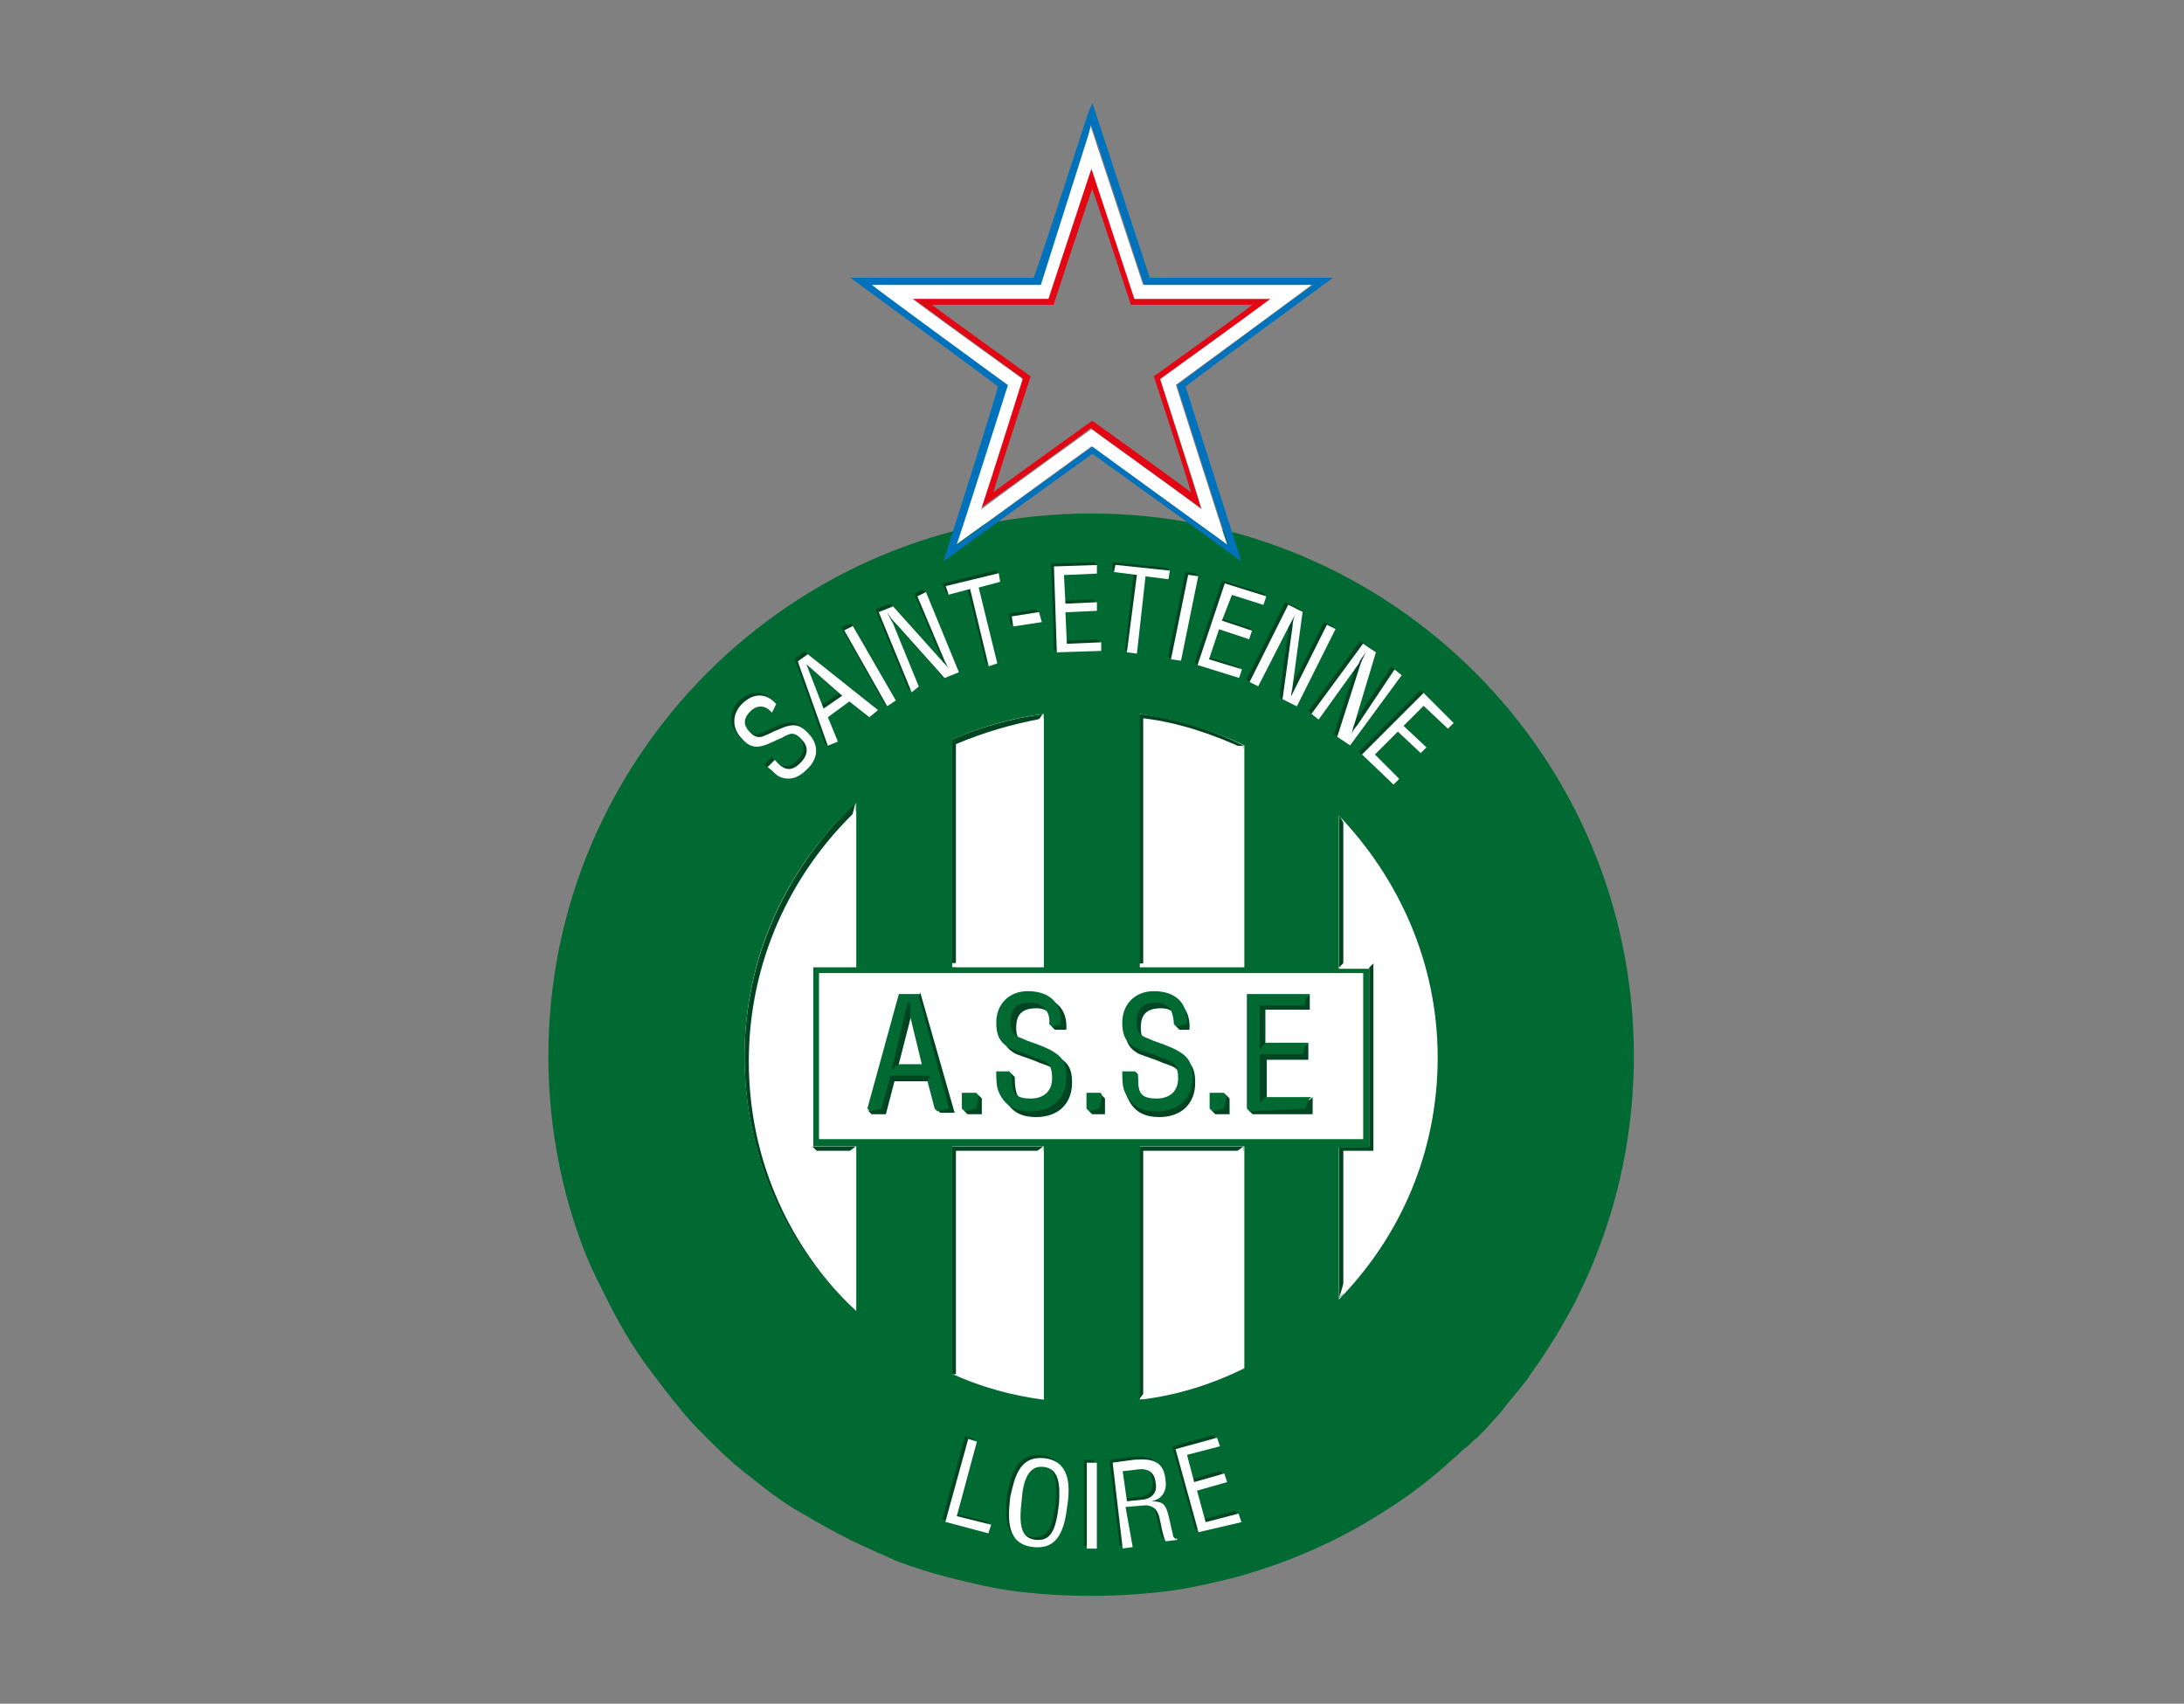 <?xml version="1.0" encoding="utf-8"?>
<!-- Generator: Adobe Illustrator 25.0.1, SVG Export Plug-In . SVG Version: 6.00 Build 0)  -->
<svg version="1.0"
	 id="svg2" inkscape:version="0.48.2 r9819" xmlns:cc="http://creativecommons.org/ns#" xmlns:dc="http://purl.org/dc/elements/1.1/" xmlns:inkscape="http://www.inkscape.org/namespaces/inkscape" xmlns:rdf="http://www.w3.org/1999/02/22-rdf-syntax-ns#" xmlns:sodipodi="http://sodipodi.sourceforge.net/DTD/sodipodi-0.dtd" xmlns:svg="http://www.w3.org/2000/svg"
	 xmlns="http://www.w3.org/2000/svg" xmlns:xlink="http://www.w3.org/1999/xlink" x="0px" y="0px" viewBox="0 0 810.5 632.4"
	 style="enable-background:new 0 0 810.5 632.4;" xml:space="preserve">
<rect x="0" y="0" width="810.5" height="632.4" fill="#808080" stroke="none"/>
<style type="text/css">
	.st0{clip-path:url(#SVGID_2_);}
	.st1{clip-path:url(#SVGID_4_);}
	.st2{clip-path:url(#SVGID_6_);}
	.st3{clip-path:url(#SVGID_8_);}
	.st4{clip-path:url(#SVGID_10_);}
	.st5{clip-path:url(#SVGID_12_);}
	.st6{clip-path:url(#SVGID_14_);}
	.st7{clip-path:url(#SVGID_16_);}
	.st8{fill:#FFFFFF;}
	.st9{clip-path:url(#SVGID_18_);}
	.st10{fill:#004521;}
	.st11{clip-path:url(#SVGID_20_);}
	.st12{fill:#006A32;}
	.st13{clip-path:url(#SVGID_22_);}
	.st14{fill:#E30613;}
	.st15{fill:#0072BB;}
</style>
<sodipodi:namedview  bordercolor="#666666" borderopacity="1.0" fit-margin-bottom="5" fit-margin-left="5" fit-margin-right="5" fit-margin-top="5" id="base" inkscape:current-layer="g2993" inkscape:cx="634.29554" inkscape:cy="651.82807" inkscape:document-units="px" inkscape:pageopacity="0.0" inkscape:pageshadow="2" inkscape:window-height="746" inkscape:window-maximized="1" inkscape:window-width="1304" inkscape:window-x="54" inkscape:window-y="-8" inkscape:zoom="0.24748737" pagecolor="#ffffff" showgrid="false">
	</sodipodi:namedview>
<g id="layer1" transform="translate(-285.307,-106.574)" inkscape:groupmode="layer" inkscape:label="Calque 1">
	<g id="g2993" transform="matrix(1.25,0,0,-1.25,2.864,1067.362)" inkscape:label="brochure2012">
		<g id="g4563">
			<g>
				<defs>
					<path id="SVGID_1_" d="M599.2,728.5c0-13.8,11.2-25,25-25l0,0c13.8,0,25,11.2,25,25l0,0c0,13.8-11.2,25-25,25l0,0
						C610.4,753.5,599.2,742.3,599.2,728.5"/>
				</defs>
				<clipPath id="SVGID_2_">
					<use xlink:href="#SVGID_1_"  style="overflow:visible;"/>
				</clipPath>
				<g id="g4565" class="st0">
					<g id="g4571">
						<g id="g4573">
							<g>
								<defs>
									<rect id="SVGID_3_" x="158.2" y="-27.2" width="1.4" height="1.4"/>
								</defs>
								<clipPath id="SVGID_4_">
									<use xlink:href="#SVGID_3_"  style="overflow:visible;"/>
								</clipPath>
								<g id="g4575" class="st1">
								</g>
							</g>
						</g>
					</g>
				</g>
			</g>
		</g>
		<g id="g4593">
			<g>
				<defs>
					<rect id="SVGID_5_" x="576.8" y="677.5" width="94.9" height="130.6"/>
				</defs>
				<clipPath id="SVGID_6_">
					<use xlink:href="#SVGID_5_"  style="overflow:visible;"/>
				</clipPath>
				<g id="g4595" class="st2">
					<g id="g4601">
						<g id="g4603">
						</g>
						<g id="g4627">
							<g>
								<defs>
									<rect id="SVGID_7_" x="600.4" y="721.2" width="47.5" height="14.5"/>
								</defs>
								<clipPath id="SVGID_8_">
									<use xlink:href="#SVGID_7_"  style="overflow:visible;"/>
								</clipPath>
								<g id="g4629" class="st3">
									<g id="g4631">
										<g>
											<defs>
												<rect id="SVGID_9_" x="600.4" y="721.2" width="47.5" height="14.5"/>
											</defs>
											<clipPath id="SVGID_10_">
												<use xlink:href="#SVGID_9_"  style="overflow:visible;"/>
											</clipPath>
											<g id="g4633" class="st4">
												<g id="g4635">
													<g id="g4637">
														<g>
															<defs>
																<rect id="SVGID_11_" x="158.4" y="-26.7" width="1.3" height="0.4"/>
															</defs>
															<clipPath id="SVGID_12_">
																<use xlink:href="#SVGID_11_"  style="overflow:visible;"/>
															</clipPath>
															<g id="g4639" class="st5">
															</g>
														</g>
													</g>
												</g>
											</g>
										</g>
									</g>
								</g>
							</g>
						</g>
					</g>
				</g>
			</g>
		</g>
		<g id="g5751">
			<g>
				<defs>
					<path id="SVGID_13_" d="M626.5,730.7c0-0.8,0.2-1.4,1-1.8l0,0c0.4-0.2,1.1-0.5,1.6-0.6l0,0c0.8-0.3,1.3-0.3,1.3-1.5l0,0
						c0-0.9-0.6-1.4-1.5-1.4l0,0c-1.3,0-1.6,0.8-1.5,1.9l0,0h-0.9c0-0.4,0-1.1,0.2-1.5l0,0c0.5-1.1,1.4-1.3,2.2-1.3l0,0
						c1.5,0,2.5,0.9,2.5,2.4l0,0c0,1.1-0.3,1.6-1.8,2.2l0,0c-0.4,0.2-0.8,0.3-1.3,0.5l0,0c-0.5,0.2-0.8,0.5-0.8,1.1l0,0
						c0,0.6,0.1,1.4,1.4,1.4l0,0c0.9,0,1.3-0.6,1.3-1.5l0,0h0.9c0.1,1.5-0.8,2.3-2.3,2.3l0,0C627.4,732.9,626.5,732,626.5,730.7
						 M617.8,730.7c0-0.8,0.2-1.4,1-1.8l0,0c0.4-0.2,1.1-0.5,1.6-0.6l0,0c0.8-0.3,1.3-0.3,1.3-1.5l0,0c0-0.9-0.6-1.4-1.5-1.4l0,0
						c-1.3,0-1.6,0.8-1.5,1.9l0,0h-0.9c0-0.4,0-1.1,0.2-1.5l0,0c0.5-1.1,1.4-1.3,2.2-1.3l0,0c1.5,0,2.5,0.9,2.5,2.4l0,0
						c0,1.1-0.3,1.6-1.8,2.2l0,0c-0.4,0.2-0.8,0.3-1.3,0.5l0,0c-0.5,0.2-0.8,0.5-0.8,1.1l0,0c0,0.6,0.1,1.4,1.4,1.4l0,0
						c0.9,0,1.3-0.6,1.3-1.5l0,0h0.9c0.1,1.5-0.8,2.3-2.3,2.3l0,0C618.8,732.9,617.8,732,617.8,730.7 M635.3,732.7v-8h4v0.8h-3.2v3
						h2.9v0.8h-2.9v2.7h3.1v0.8L635.3,732.7L635.3,732.7z M610.9,732.7l-2.3-8h1l0.6,2.3h2.5l0.6-2.3h1l-2.3,8H610.9L610.9,732.7z
						 M611.5,732.1L611.5,732.1l1.1-4.3h-2.1L611.5,732.1L611.5,732.1z M632.6,724.7h1v1.1h-1V724.7z M624,724.7h1v1.1h-1V724.7z
						 M615.3,724.7h1v1.1h-1V724.7z"/>
				</defs>
				<clipPath id="SVGID_14_">
					<use xlink:href="#SVGID_13_"  style="overflow:visible;"/>
				</clipPath>
				<g id="g5753" class="st6">
					<g id="g5759">
						<g id="g5761">
							<g>
								<defs>
									<rect id="SVGID_15_" x="158.1" y="-27.8" width="2.1" height="2.2"/>
								</defs>
								<clipPath id="SVGID_16_">
									<use xlink:href="#SVGID_15_"  style="overflow:visible;"/>
								</clipPath>
								<g id="g5763" class="st7">
								</g>
							</g>
						</g>
					</g>
				</g>
			</g>
		</g>
		<g id="g4559-5" transform="translate(377.391,820.98)">
		</g>
		<g id="g13434" transform="matrix(0.716,0,0,0.716,156.828,216.811)">
			
				<path id="path13432" sodipodi:cx="495.71429" sodipodi:cy="616.64789" sodipodi:rx="238.57143" sodipodi:ry="227.14285" sodipodi:type="arc" class="st8" d="
				M771.1,336c0-116.8-99.4-211.4-222.1-211.4S326.9,219.2,326.9,336S426.3,547.4,549,547.4S771.1,452.8,771.1,336L771.1,336z"/>
			<g id="g13310" transform="matrix(5.938,0,0,5.938,-1913.517,-4114.877)">
				<g id="g5781" transform="translate(-88,0)">
					<g>
						<defs>
							<rect id="SVGID_17_" x="301" y="485.5" width="403.5" height="555.6"/>
						</defs>
						<clipPath id="SVGID_18_">
							<use xlink:href="#SVGID_17_"  style="overflow:visible;"/>
						</clipPath>
						<g id="g5783" class="st9">
							<g id="g5789" transform="translate(469.038,778.896)">
								<path id="path5791" inkscape:connector-curvature="0" class="st10" d="M37.3-6.3c2.5-0.3,4.8-1.1,7-2.1v0.2
									C42.1-7.1,39.6-6.3,37-6v-17.7h0.3V-6.3z"/>
							</g>
							<g id="g5793" transform="translate(455.96,777.091)">
								<path id="path5795" inkscape:connector-curvature="0" class="st10" d="M37.3-6.3c1.9,0.8,3.9,1.4,6.1,1.8v0.3
									C41.2-4.5,39-5.1,37-6v-15.9h0.3V-6.3z"/>
							</g>
							<g id="g5797" transform="translate(441.497,754.943)">
								<path id="path5799" inkscape:connector-curvature="0" class="st10" d="M37.3-6.3c0,6.9,2.9,13.1,7.5,17.5v0.6
									C40,7.3,37,1,37-6c0-6.7,2.7-12.8,7.2-17.2C39.9-18.8,37.3-12.9,37.3-6.3"/>
							</g>
							<g id="g5801" transform="translate(446.238,748.686)">
								<path id="path5803" inkscape:connector-curvature="0" class="st10" d="M37.3-6.3H40V-6h-3L37.3-6.3z"/>
							</g>
							<g id="g5805" transform="translate(455.96,748.686)">
								<path id="path5807" inkscape:connector-curvature="0" class="st10" d="M37.3-6.3h6.1V-6H37v-15.9c0.1,0,0.2-0.1,0.3-0.1
									V-6.3z"/>
							</g>
							<g id="g5809" transform="translate(469.038,748.686)">
								<path id="path5811" inkscape:connector-curvature="0" class="st10" d="M37.3-6.3h7V-6H37v-17.7c0.1,0,0.2,0,0.3,0V-6.3z"/>
							</g>
							<g id="g5813" transform="translate(483.012,771.797)">
								<path id="path5815" inkscape:connector-curvature="0" class="st10" d="M37.3-6.3C37.2-6.2,37.1-6.1,37-6v-10.6h0.3V-6.3z"/>
							</g>
							<g id="g5817" transform="translate(483.012,748.686)">
								<path id="path5819" inkscape:connector-curvature="0" class="st10" d="M37.3-6.3h2.1V6.8l-0.3-0.3V-6H37v-10.6
									c0.1,0.1,0.2,0.2,0.3,0.3V-6.3z"/>
							</g>
							<g id="g5821" transform="translate(475.622,776.972)">
								<path id="path5823" inkscape:connector-curvature="0" class="st8" d="M37.3-6.3v-15.2h-6.9v-0.3h7.3v15.5L37.3-6.3z"/>
							</g>
							<g id="g5825" transform="translate(461.648,778.799)">
								<path id="path5827" inkscape:connector-curvature="0" class="st8" d="M37.3-6.3v-17h-6v-0.3h6.4v17.7
									C37.6-5.9,37.5-6.3,37.3-6.3"/>
							</g>
							<g id="g5829" transform="translate(448.569,748.694)">
								<path id="path5831" inkscape:connector-curvature="0" class="st8" d="M37.3-6.3v-10.8c0.1-0.1,0.3-0.2,0.4-0.4V-6L37.3-6.3z
									"/>
							</g>
							<g id="g5833" transform="translate(448.569,771.885)">
								<path id="path5835" inkscape:connector-curvature="0" class="st8" d="M37.3-6.3v-10.1h-3v-12.4l0.4-0.4v12.5h3v11.5
									C37.6-5.3,37.5-6.2,37.3-6.3"/>
							</g>
							<g id="g5837" transform="translate(461.648,748.68)">
								<path id="path5839" inkscape:connector-curvature="0" class="st8" d="M37.3-6.3v-17.1c-2,0.3-3.9,0.8-5.7,1.5l-0.3,0
									c2-0.9,4.1-1.5,6.4-1.8V-6L37.3-6.3z"/>
							</g>
							<g id="g5841" transform="translate(475.622,748.68)">
								<path id="path5843" inkscape:connector-curvature="0" class="st8" d="M37.3-6.3v-14.9c-2-1-4.3-1.7-6.6-2.1l-0.3-0.4
									c2.6,0.4,5,1.1,7.3,2.2V-6L37.3-6.3z"/>
							</g>
							<g id="g5845" transform="translate(482.719,772.105)">
								<path id="path5847" inkscape:connector-curvature="0" class="st8" d="M37.3-6.3c0,0,0.2-0.3,0.3-0.5
									c3.8-4.3,6.2-9.9,6.2-16.1c0-6.2-2.3-11.9-6.2-16.1l-0.3-1c4.2,4.4,6.9,10.3,6.9,16.9C44.2-16.6,41.6-10.6,37.3-6.3"/>
							</g>
							<g id="g5849" transform="translate(483.006,761.785)">
								<path id="path5851" inkscape:connector-curvature="0" class="st8" d="M37.3-6.3L37-6.6h2.1l0.3,0.3H37.3z"/>
							</g>
						</g>
					</g>
				</g>
				<g id="g4643-1" transform="translate(-88,-2.609375e-5)">
					<g>
						<defs>
							<path id="SVGID_19_" d="M464.8,749c0-21,17-37.9,37.9-37.9l0,0c21,0,37.9,17,37.9,37.9l0,0c0,21-17,37.9-37.9,37.9l0,0
								C481.8,786.9,464.8,769.9,464.8,749 M506.1,772.9c2.6-0.4,5-1.1,7.3-2.2l0,0v-15.5h-7.3V772.9z M493,771.1
								c2,0.9,4.1,1.5,6.4,1.8l0,0v-17.7H493V771.1z M478.5,749c0,7,3,13.3,7.8,17.7l0,0v-11.5h-3v-12.5h3v-11.5
								C481.5,735.6,478.5,741.9,478.5,749 M520,765.8c4.2-4.4,6.9-10.3,6.9-16.9l0,0c0-6.6-2.6-12.5-6.9-16.9l0,0v10.6h2.1v12.5
								h-0.2H520V765.8z M483.7,754.8h38v-11.6h-38V754.8z M506.1,742.7h7.3v-15.5c-2.2-1.1-4.7-1.9-7.3-2.2l0,0V742.7z M493,726.8
								v15.9h6.4V725C497.1,725.3,495,725.9,493,726.8"/>
						</defs>
						<clipPath id="SVGID_20_">
							<use xlink:href="#SVGID_19_"  style="overflow:visible;"/>
						</clipPath>
						<g id="g4645-7" class="st11">
							
								<path id="path4657-2" inkscape:connector-curvature="0" sodipodi:nodetypes="scccscscccccccccscccccccccsccscccccccccccccscccccccccsccccccscccccccs" class="st12" d="
								M502.7,787c-0.9,0-1.7,0-2.6-0.1c-0.9-0.1-1.7-0.1-2.5-0.2c-0.8-0.1-1.7-0.3-2.5-0.4c-0.8-0.2-1.6-0.4-2.4-0.6
								c-1.2-0.3-2.3-0.7-3.5-1.2c-1.1-0.4-2.2-0.9-3.3-1.5s-2.1-1.1-3.1-1.7c-1-0.6-2-1.3-3-2c-0.3-0.3-0.7-0.5-1-0.8
								c-0.3-0.3-0.7-0.6-1-0.8s-0.7-0.6-1-0.9c-0.3-0.3-0.6-0.6-0.9-0.9c-0.9-0.9-1.8-1.9-2.7-3c-0.4-0.5-0.8-1-1.2-1.6
								c-0.4-0.5-0.8-1.1-1.1-1.6c-0.5-0.8-1-1.6-1.5-2.5c-0.5-0.9-0.9-1.7-1.3-2.6c-0.8-1.8-1.5-3.6-2-5.5
								c-0.5-1.9-0.9-3.8-1.1-5.7c-0.1-0.7-0.2-1.5-0.2-2.2c0-0.8-0.1-1.5-0.1-2.2c0-1.7,0.1-3.4,0.4-5.1c0.2-1.7,0.6-3.3,1-4.9
								c0.3-1.1,0.7-2.2,1.1-3.3c0.4-1.1,0.9-2.1,1.4-3.1c0.5-1,1-2,1.6-3c0.6-1,1.2-1.9,1.9-2.8c0.6-0.8,1.2-1.6,1.8-2.3
								c0.6-0.8,1.3-1.5,2-2.2c0.6-0.6,1.2-1.2,1.9-1.8c0.7-0.6,1.4-1.1,2-1.6c0.9-0.7,1.9-1.4,3-2c1-0.6,2.1-1.2,3.1-1.7
								s2.2-1,3.3-1.5c1.1-0.4,2.3-0.8,3.5-1.1c1.6-0.4,3.2-0.8,4.9-1c1.7-0.2,3.4-0.3,5.1-0.3c1.7,0,3.4,0.1,5.1,0.3
								c1.7,0.2,3.4,0.6,5,1c3.6,1,7.1,2.5,10.2,4.5c1.8,1.1,3.5,2.4,5,3.8c0.3,0.2,0.5,0.5,0.8,0.7c0.3,0.2,0.5,0.5,0.8,0.7
								c0.7,0.7,1.4,1.4,2,2.2c0.6,0.8,1.3,1.5,1.8,2.3c1.3,1.8,2.5,3.8,3.5,5.8c1,2,1.8,4.2,2.4,6.4c0.4,1.6,0.8,3.2,1,4.9
								c0.2,1.7,0.3,3.4,0.4,5.1c0,0.8,0,1.5-0.1,2.2c0,0.8-0.1,1.5-0.2,2.2c-0.2,1.9-0.6,3.8-1.1,5.7c-0.5,1.9-1.2,3.8-2,5.5
								c-0.8,1.8-1.7,3.5-2.8,5.1c-0.7,1.1-1.5,2.2-2.3,3.2c-0.8,1-1.7,2-2.7,3c-0.5,0.5-1,1-1.5,1.4c-0.8,0.7-1.6,1.4-2.4,2
								c-0.8,0.6-1.7,1.2-2.6,1.8c-0.4,0.2-0.8,0.5-1.2,0.7c-0.4,0.2-0.8,0.5-1.2,0.7c-0.8,0.4-1.6,0.8-2.5,1.2
								c-0.9,0.4-1.7,0.7-2.6,1c-0.9,0.3-1.8,0.6-2.7,0.9c-0.8,0.2-1.7,0.4-2.5,0.6c-0.8,0.2-1.7,0.3-2.5,0.4
								c-0.8,0.1-1.7,0.2-2.5,0.3C504.4,787,503.5,787,502.7,787z"/>
						</g>
					</g>
				</g>
				<g id="g5583" transform="translate(-88,0)">
					<g>
						<defs>
							<rect id="SVGID_21_" x="301" y="485.5" width="403.5" height="555.6"/>
						</defs>
						<clipPath id="SVGID_22_">
							<use xlink:href="#SVGID_21_"  style="overflow:visible;"/>
						</clipPath>
						<g id="g5585" class="st13">
							<g id="g5591" transform="translate(442.888,779.481)">
								<path id="path5593" inkscape:connector-curvature="0" class="st10" d="M37.3-6.3c-0.4,0.5-1,0.6-1.5,0.1
									c-0.7-0.7-0.3-1.2,0-1.5c0.3-0.3,0.6-0.4,1-0.2c0.3,0.1,0.6,0.3,0.9,0.4c1.1,0.5,1.5,0.4,2.1-0.2c0.8-0.8,0.8-1.8-0.1-2.6
									c-0.4-0.4-1-0.8-1.8-0.5c-0.3,0.1-0.6,0.5-0.9,0.7l0.5,0.5c0.6-0.7,1.1-0.9,1.8-0.2c0.5,0.5,0.6,1.1,0.1,1.6
									c-0.6,0.7-0.9,0.4-1.5,0.1c-0.3-0.1-0.8-0.4-1.2-0.5c-0.6-0.2-1.1,0-1.5,0.5c-0.7,0.7-0.7,1.7,0,2.4c0.8,0.8,1.7,0.8,2.4,0
									L37.3-6.3z"/>
							</g>
							<g id="g5595" transform="translate(445.295,782.865)">
								<path id="path5597" inkscape:connector-curvature="0" class="st10" d="M37.3-6.3L37.3-6.3l1.2-3.1l1.3,0.9L37.3-6.3z
									 M36.7-6.1l0.7,0.5l4.9-3.9L41.7-10l-1.4,1.1l-1.5-1.1l0.8-1.9l-0.5-0.4L38.8-12C38.8-12,36.7-6.1,36.7-6.1z"/>
							</g>
							<g id="g5599" transform="translate(451.161,779.739)">
								<path id="path5601" inkscape:connector-curvature="0" class="st10" d="M37.3-6.3l-0.2,0.2l-3,5.3l0.6,0.3l0.2-0.2l2.8-5.1
									L37.3-6.3z"/>
							</g>
							<g id="g5603" transform="translate(453.046,787.606)">
								<path id="path5605" inkscape:connector-curvature="0" class="st10" d="M37.3-6.3L37.9-6l0.2-0.2l2.1-5.4l-1-0.4l-3.4,3.8
									c-0.2,0.2-0.4,0.4-0.6,0.8l0,0c0.1-0.3,0.3-0.6,0.4-0.8l1.8-4.4l-0.4-0.4L36.9-13l-2.3,5.6l1,0.4l0.2-0.2l3.3-3.7
									c0.1-0.1,0.3-0.3,0.4-0.5l0,0c-0.1,0.2-0.2,0.4-0.3,0.6L37.3-6.3z"/>
							</g>
							<g id="g5607" transform="translate(455.027,788.322)">
								<path id="path5609" inkscape:connector-curvature="0" class="st10" d="M37.3-6.3L41-5.4l0.2-0.2l-1.6-0.8l1.3-5.3L40.5-12
									l-0.2,0.2L39-6.5l-1.3-0.6l-0.2,0.2L37.3-6.3z"/>
							</g>
							<g id="g5611" transform="translate(459.96,785.312)">
								<path id="path5613" inkscape:connector-curvature="0" class="st10" d="M37.3-6.3l-0.2,0.2L37-5.4l1.9,0.3l0.2-0.2L39-5.8
									L37.3-6.3z"/>
							</g>
							<g id="g5615" transform="translate(463.006,783.501)">
								<path id="path5617" inkscape:connector-curvature="0" class="st10" d="M37.3-6.3l-0.2,0.2l-0.2,6l3,0.1l0.2-0.2l0-0.5
									l-2.6,0l0.1-2l2.2,0.1l0.2-0.2l-0.2-0.4l-2.2-0.1l0.1-2.2l2.4,0.1l0.2-0.2L40.1-6L37.3-6.3z"/>
							</g>
							<g id="g5619" transform="translate(466.877,789.803)">
								<path id="path5621" inkscape:connector-curvature="0" class="st10" d="M37.3-6.3l3.8-0.4l0.2-0.2L41-7.3l-1.6,0.2l-0.6-5.4
									l-0.4-0.1l-0.2,0.2L38.8-7l-1.3,0l-0.2,0.2L37.3-6.3z"/>
							</g>
							<g id="g5623" transform="translate(470.978,783.017)">
								<path id="path5625" inkscape:connector-curvature="0" class="st10" d="M37.3-6.3l-0.2,0.2l1.2,5.9L39-0.3l0.2-0.2l-1.5-5.7
									L37.3-6.3z"/>
							</g>
							<g id="g5627" transform="translate(472.833,782.615)">
								<path id="path5629" inkscape:connector-curvature="0" class="st10" d="M37.3-6.3l-0.2,0.2L39-0.4l2.9-0.9l0.2-0.2l-2.6,0.3
									L38.8-3l2.1-0.7l0.2-0.2l-2.5,0.3l-0.7-2.1l2.2-0.7l0.2-0.2L40-7L37.3-6.3z"/>
							</g>
							<g id="g5631" transform="translate(481.647,785.622)">
								<path id="path5633" inkscape:connector-curvature="0" class="st10" d="M37.3-6.3l0.6-0.3l0.2-0.2L35.2-12l-0.8,0.3l-0.2,0.2
									l0.7,5.1c0,0.3,0.1,0.6,0.2,0.9l0,0c-0.1-0.3-0.3-0.6-0.4-0.8l-2.2-4.3l-0.4,0.1l-0.2,0.2l2.7,5.4l1-0.5l0.2-0.2l-0.9-5
									c0-0.2-0.1-0.4-0.1-0.7l0,0c0.1,0.2,0.2,0.4,0.3,0.6L37.3-6.3z"/>
							</g>
							<g id="g5635" transform="translate(486.366,782.499)">
								<path id="path5637" inkscape:connector-curvature="0" class="st10" d="M37.3-6.3l0.5-0.4l-3.6-4.9l-0.9,0.6L34.9-6
									c0.1,0.3,0.2,0.5,0.4,0.9l0,0c-0.2-0.3-0.4-0.5-0.5-0.8l-2.8-3.9l-0.5,0.4l3.6,4.9l0.9-0.6l-1.5-5c-0.1-0.2-0.1-0.4-0.2-0.7
									l0,0c0.1,0.2,0.3,0.4,0.4,0.6L37.3-6.3z"/>
							</g>
							<g id="g5639" transform="translate(484.094,776.56)">
								<path id="path5641" inkscape:connector-curvature="0" class="st10" d="M37.3-6.3L41.6-2l2.1-2.1l-0.4-0.4l-1.7,1.6l-1.4-1.4
									l1.6-1.5l-0.4-0.4l-1.6,1.5l-1.6-1.6L39.9-8l-0.4-0.4L37.3-6.3z"/>
							</g>
							<g id="g5643" transform="translate(455,722.961)">
								<path id="path5645" inkscape:connector-curvature="0" class="st10" d="M37.3-6.3l1.6,5.8l0.6-0.2l-1.4-5.2l2.4-0.6l-0.2-0.6
									L37.3-6.3z"/>
							</g>
							<g id="g5647" transform="translate(461.833,726.806)">
								<path id="path5649" inkscape:connector-curvature="0" class="st10" d="M37.3-6.3c-1,0.1-1.4-0.9-1.5-2.3
									c-0.2-1.7-0.1-2.7,1-2.8c1.1-0.1,1.4,0.8,1.6,2.5C38.5-7.5,38.4-6.4,37.3-6.3 M37.4-5.7c1.7-0.2,1.8-1.8,1.6-3.2
									c-0.2-1.7-0.6-3.2-2.4-3c-1.7,0.2-1.8,1.8-1.6,3.5C35.3-7.1,35.6-5.5,37.4-5.7"/>
							</g>
							<path id="path5651" inkscape:connector-curvature="0" class="st10" d="M502.2,720.8h0.7v-6h-0.7V720.8z"/>
							<g id="g5653" transform="translate(467.683,724.403)">
								<path id="path5655" inkscape:connector-curvature="0" class="st10" d="M37.3-6.3l1,0.1c0.3,0,1.2,0.2,1,1.2
									c-0.1,1-0.9,1-1.4,0.9l-0.9-0.1L37.3-6.3z M37.7-9.5L37-9.6l-0.7,6l1.5,0.2c1.3,0.1,2.1-0.1,2.2-1.5c0.1-0.7-0.3-1.3-1-1.4
									l0,0c0.8,0,1-0.2,1.2-1c0.1-0.4,0.2-0.9,0.3-1.3c0-0.1,0.1-0.4,0.3-0.3l0-0.1l-0.8-0.1c-0.2,0.4-0.3,1.1-0.4,1.5
									c-0.1,0.6-0.4,1.1-1.2,1l-1.2-0.1L37.7-9.5z"/>
							</g>
							<g id="g5657" transform="translate(472.675,722.242)">
								<path id="path5659" inkscape:connector-curvature="0" class="st10" d="M37.3-6.3l-1.6,5.8l2.9,0.8l0.2-0.6l-2.3-0.6l0.5-1.9
									l2.1,0.6l0.2-0.6l-2.1-0.6l0.6-2.2l2.3,0.6l0.2-0.6L37.3-6.3z"/>
							</g>
							<g id="g5661" transform="translate(443.11,779.287)">
								<path id="path5663" inkscape:connector-curvature="0" class="st8" d="M37.3-6.3c-0.4,0.5-1,0.6-1.5,0.1
									c-0.7-0.7-0.3-1.2,0-1.5c0.3-0.3,0.6-0.4,1-0.2c0.3,0.1,0.6,0.3,0.9,0.4c1.1,0.5,1.5,0.4,2.1-0.2c0.8-0.8,0.8-1.8-0.1-2.6
									c-0.4-0.4-1-0.8-1.8-0.5c-0.3,0.1-0.6,0.5-0.9,0.7l0.5,0.5c0.6-0.7,1.1-0.9,1.8-0.2c0.5,0.5,0.6,1.1,0.1,1.6
									c-0.6,0.7-0.9,0.4-1.5,0.1c-0.3-0.1-0.8-0.4-1.2-0.5c-0.6-0.2-1.1,0-1.5,0.5c-0.7,0.7-0.7,1.7,0,2.4c0.8,0.8,1.7,0.8,2.4,0
									L37.3-6.3z"/>
							</g>
							<g id="g5665" transform="translate(445.517,782.671)">
								<path id="path5667" inkscape:connector-curvature="0" class="st8" d="M37.3-6.3L37.3-6.3l1.2-3.1l1.3,0.9L37.3-6.3z
									 M36.7-6.1l0.7,0.5l4.9-3.9L41.7-10l-1.4,1.1l-1.5-1.1l0.7-1.7L38.8-12L36.7-6.1z"/>
							</g>
							<g id="g5669" transform="translate(451.161,779.739)">
								<path id="path5671" inkscape:connector-curvature="0" class="st8" d="M37.3-6.3l-3,5.3l0.6,0.3l3-5.2L37.3-6.3z"/>
							</g>
							<g id="g5673" transform="translate(453.268,787.412)">
								<path id="path5675" inkscape:connector-curvature="0" class="st8" d="M37.3-6.3L37.9-6l2.3-5.6l-1-0.4l-3.4,3.8
									c-0.2,0.2-0.4,0.4-0.6,0.8l0,0c0.1-0.3,0.3-0.6,0.4-0.8l1.8-4.4L36.9-13l-2.3,5.6l1,0.4l3.5-3.9c0.1-0.1,0.3-0.3,0.4-0.5
									l0,0c-0.1,0.2-0.2,0.4-0.3,0.6L37.3-6.3z"/>
							</g>
							<g id="g5677" transform="translate(455.249,788.128)">
								<path id="path5679" inkscape:connector-curvature="0" class="st8" d="M37.3-6.3L41-5.4L41.1-6l-1.5-0.4l1.3-5.3l-0.6-0.2
									L39-6.5l-1.5-0.4L37.3-6.3z"/>
							</g>
							<g id="g5681" transform="translate(459.96,785.312)">
								<path id="path5683" inkscape:connector-curvature="0" class="st8" d="M37.3-6.3l-0.1,0.7l1.9,0.3L39.3-6L37.3-6.3z"/>
							</g>
							<g id="g5685" transform="translate(463.006,783.501)">
								<path id="path5687" inkscape:connector-curvature="0" class="st8" d="M37.3-6.3l-0.2,6l3,0.1l0-0.6l-2.3-0.1l0.1-2l2.2,0.1
									l0-0.6l-2.2-0.1L38-5.7l2.4,0.1l0-0.6L37.3-6.3z"/>
							</g>
							<g id="g5689" transform="translate(467.098,789.609)">
								<path id="path5691" inkscape:connector-curvature="0" class="st8" d="M37.3-6.3l3.8-0.4L41-7.3l-1.6,0.2l-0.6-5.4l-0.7,0.1
									L38.8-7l-1.6,0.2L37.3-6.3z"/>
							</g>
							<g id="g5693" transform="translate(470.978,783.017)">
								<path id="path5695" inkscape:connector-curvature="0" class="st8" d="M37.3-6.3l1.2,5.9l0.7-0.1L38-6.4L37.3-6.3z"/>
							</g>
							<g id="g5697" transform="translate(472.833,782.615)">
								<path id="path5699" inkscape:connector-curvature="0" class="st8" d="M37.3-6.3l1.9,5.7l2.9-0.9l-0.2-0.6l-2.2,0.7L39-3.2
									l2.1-0.7l-0.2-0.6l-2.1,0.7l-0.7-2.1l2.3-0.7l-0.2-0.6L37.3-6.3z"/>
							</g>
							<g id="g5701" transform="translate(481.867,785.428)">
								<path id="path5703" inkscape:connector-curvature="0" class="st8" d="M37.3-6.3l0.6-0.3L35.2-12l-1,0.5l0.7,5.1
									c0,0.3,0.1,0.6,0.2,0.9l0,0c-0.1-0.3-0.3-0.6-0.4-0.8l-2.2-4.3l-0.6,0.3l2.7,5.4l1-0.5l-0.7-5.2c0-0.2-0.1-0.4-0.1-0.7l0,0
									c0.1,0.2,0.2,0.4,0.3,0.6L37.3-6.3z"/>
							</g>
							<g id="g5705" transform="translate(486.587,782.305)">
								<path id="path5707" inkscape:connector-curvature="0" class="st8" d="M37.3-6.3l0.5-0.4l-3.6-4.9l-0.9,0.6L34.9-6
									c0.1,0.3,0.2,0.5,0.4,0.9l0,0c-0.2-0.3-0.4-0.5-0.5-0.8l-2.8-3.9l-0.5,0.4l3.6,4.9l0.9-0.6l-1.5-5c-0.1-0.2-0.1-0.4-0.2-0.7
									l0,0c0.1,0.2,0.2,0.4,0.4,0.6L37.3-6.3z"/>
							</g>
							<g id="g5709" transform="translate(484.316,776.366)">
								<path id="path5711" inkscape:connector-curvature="0" class="st8" d="M37.3-6.3L41.6-2l2.1-2.1l-0.4-0.4l-1.7,1.6l-1.4-1.4
									l1.6-1.5l-0.4-0.4l-1.6,1.5l-1.6-1.6L39.9-8l-0.4-0.4L37.3-6.3z"/>
							</g>
							<g id="g5713" transform="translate(455.222,722.768)">
								<path id="path5715" inkscape:connector-curvature="0" class="st8" d="M37.3-6.3l1.6,5.8l0.6-0.2l-1.4-5.2l2.4-0.6l-0.2-0.6
									L37.3-6.3z"/>
							</g>
							<g id="g5717" transform="translate(462.054,726.612)">
								<path id="path5719" inkscape:connector-curvature="0" class="st8" d="M37.3-6.3c-1,0.1-1.4-0.9-1.5-2.3
									c-0.2-1.7-0.1-2.7,1-2.8c1.1-0.1,1.4,0.8,1.6,2.5C38.5-7.5,38.4-6.4,37.3-6.3 M37.4-5.7c1.7-0.2,1.8-1.8,1.6-3.2
									c-0.2-1.7-0.6-3.2-2.4-3s-1.8,1.8-1.6,3.5C35.3-7.1,35.6-5.5,37.4-5.7"/>
							</g>
							<path id="path5721" inkscape:connector-curvature="0" class="st8" d="M502.4,720.6h0.7v-6h-0.7V720.6z"/>
							<g id="g5723" transform="translate(467.904,724.209)">
								<path id="path5725" inkscape:connector-curvature="0" class="st8" d="M37.3-6.3l1,0.1c0.3,0,1.2,0.2,1,1.2
									c-0.1,1-0.9,1-1.4,0.9l-0.9-0.1L37.3-6.3z M37.7-9.5L37-9.6l-0.7,6l1.5,0.2c1.3,0.1,2.1-0.1,2.2-1.5c0.1-0.7-0.3-1.3-1-1.4
									v0c0.8,0,1-0.2,1.2-1c0.1-0.4,0.2-0.9,0.3-1.3c0-0.1,0.1-0.4,0.3-0.3l0-0.1l-0.8-0.1c-0.2,0.4-0.3,1.1-0.4,1.5
									c-0.1,0.6-0.4,1.1-1.2,1l-1.2-0.1L37.7-9.5z"/>
							</g>
							<g id="g5727" transform="translate(472.897,722.048)">
								<path id="path5729" inkscape:connector-curvature="0" class="st8" d="M37.3-6.3l-1.6,5.8l2.9,0.8l0.2-0.6l-2.3-0.6l0.5-1.9
									l2.1,0.6l0.2-0.6l-2.1-0.6l0.6-2.2l2.3,0.6l0.2-0.6L37.3-6.3z"/>
							</g>
							<g id="g13302">
								<g id="g5731" transform="translate(462.576,807.779)">
									<path id="path5733" inkscape:connector-curvature="0" class="st14" d="M37.3-6.3h0.2c0,0,2.3,7,2.7,8.1
										c0.4-1.1,2.7-8.1,2.7-8.1s7.4,0,8.5,0c-0.9-0.7-6.9-5-6.9-5s2.3-7,2.6-8.1c-0.9,0.7-6.9,5-6.9,5s-6-4.3-6.9-5
										c0.3,1.1,2.6,8.1,2.6,8.1S29.9-7,29-6.3c1.1,0,6.8,0,6.8,0L37.3-6.3z M39.9,2.6c0,0-2.7-8.1-2.8-8.4c-0.3,0-9.5,0-9.5,0
										s7.4-5.4,7.7-5.6c-0.1-0.3-2.9-9.1-2.9-9.1s7.5,5.4,7.7,5.6c0.2-0.2,7.7-5.6,7.7-5.6S45-11.8,45-11.5
										c0.2,0.2,7.7,5.6,7.7,5.6s-9.2,0-9.5,0c-0.1,0.3-3,9.1-3,9.1L39.9,2.6z"/>
								</g>
								<g id="g5735" transform="translate(473.12,793.488)">
									<path id="path5737" inkscape:connector-curvature="0" class="st8" d="M37.3-6.3c-2,1.5-7.7,5.6-7.7,5.6s-5.7-4.1-7.7-5.6
										c0.8,2.4,2.9,9.1,2.9,9.1s-5.7,4.1-7.7,5.6c2.5,0,9.1,0,9.1,0l0.4,0c0,0,2.9,8.8,3,9.1c0.8-2.4,3-9.1,3-9.1s7,0,9.5,0
										c-2-1.5-7.7-5.6-7.7-5.6S36.6-3.9,37.3-6.3 M45,9.4c-1.2,0-11.8,0-11.8,0s-3.3,10-3.7,11.2c-0.2-0.5-0.4-1.1-0.4-1.1
										L25.9,9.4c0,0-10.6,0-11.8,0c1-0.7,9.5-7,9.5-7S20.4-7.7,20.1-8.8c1,0.7,9.5,6.9,9.5,6.9s8.6-6.2,9.5-6.9
										c-0.4,1.1-3.6,11.2-3.6,11.2S44.1,8.7,45,9.4"/>
								</g>
								<g id="g5739" transform="translate(465.391,820.366)">
									<path id="path5741" inkscape:connector-curvature="0" class="st15" d="M37.3-6.3C37.7-7.4,41-17.5,41-17.5s10.6,0,11.8,0
										c-1-0.7-9.5-7-9.5-7s3.2-10.1,3.6-11.2c-1,0.7-9.5,6.9-9.5,6.9s-8.6-6.2-9.5-6.9c0.4,1.1,3.6,11.2,3.6,11.2s-8.5,6.2-9.5,7
										c1.2,0,11.8,0,11.8,0L37-7.4C37-7.4,37.2-6.8,37.3-6.3 M37.1-5.5c0,0-3.4-10.5-3.8-11.5c-0.3,0-12.8,0-12.8,0
										s10.1-7.4,10.3-7.6C30.8-24.9,27-36.8,27-36.8s10.1,7.3,10.4,7.5c0.3-0.2,10.4-7.5,10.4-7.5s-3.8,11.9-3.9,12.2
										c0.2,0.2,10.3,7.6,10.3,7.6s-12.5,0-12.8,0c-0.1,0.3-4,12.2-4,12.2S37.1-5.5,37.1-5.5z"/>
								</g>
							</g>
							<g id="g5743" transform="translate(476.669,751.242)">
								<path id="path5745" inkscape:connector-curvature="0" class="st10" d="M37.3-6.3l-0.2,0.2l0.2,7.8l3.8,0.2l0.2,0.2V1h-3.1
									v-2.7L41-1.5l0.2,0.2v-1.2h-2.9v-3l3,0.2l0.2,0.2v-1.2H37.3z M34.7-6.3l-0.2,0.2l0.2,0.9L35.5-5l0.2-0.2v-1.1H34.7z
									 M32.2-0.4L32-0.2c0,0.8-0.2,1.3-1.1,1.3c-1.3,0-1.4-0.8-1.4-1.4c0-0.6,0.2-0.9,0.8-1.1c0.4-0.2,0.8-0.3,1.3-0.5
									C33-2.5,33.3-3,33.3-4.1c0-1.5-1-2.4-2.5-2.4c-0.8,0-1.7,0.2-2.2,1.3c-0.2,0.4-0.2,1-0.2,1.5l0.7,0.2l0.2-0.2
									c0-1.2,0.2-1.9,1.5-1.9c0.9,0,1.5,0.5,1.5,1.4c0,1.2-0.5,1.2-1.3,1.5c-0.4,0.2-1.1,0.4-1.6,0.6c-0.8,0.4-1,1-1,1.8
									c0,1.3,0.9,2.2,2.2,2.2c1.5,0,2.4-0.8,2.3-2.3C33.1-0.4,32.2-0.4,32.2-0.4z M26.1-6.3l-0.2,0.2l0.2,0.9L26.8-5L27-5.2v-1.1
									H26.1z M23.5-0.4l-0.2,0.2c0,0.8-0.2,1.3-1.1,1.3c-1.3,0-1.4-0.8-1.4-1.4c0-0.6,0.2-0.9,0.8-1.1c0.4-0.2,0.8-0.3,1.3-0.5
									c1.5-0.6,1.8-1.1,1.8-2.2c0-1.5-1-2.4-2.5-2.4c-0.8,0-1.7,0.2-2.2,1.3c-0.2,0.4-0.2,1-0.2,1.5l0.7,0.2l0.2-0.2
									c0-1.2,0.2-1.9,1.5-1.9c0.9,0,1.5,0.5,1.5,1.4c0,1.2-0.5,1.2-1.3,1.5c-0.4,0.2-1.1,0.4-1.6,0.6c-0.8,0.4-1,1-1,1.8
									c0,1.3,0.9,2.2,2.2,2.2c1.5,0,2.4-0.8,2.3-2.3C24.4-0.4,23.5-0.4,23.5-0.4z M17.4-6.3l-0.2,0.2l0.2,0.9L18.2-5l0.2-0.2v-1.1
									H17.4z M13.6,1.1L13.6,1.1l-1.1-4.3h2.1L13.6,1.1L13.6,1.1z M10.5-6.1L13,1.8l1,0.2l0.1,0.2l2.4-8.4h-1l-0.2,0.2L14.8-4
									h-2.5l-0.6-2.3h-1L10.5-6.1L10.5-6.1z"/>
							</g>
							<g id="g5747" transform="translate(476.475,751.436)">
								<path id="path5749" inkscape:connector-curvature="0" class="st12" d="M37.3-6.3l-0.2,0.2v8h4.4l-0.2-0.2l-0.2-0.6H38V-2
									l0.4,0.5h3l-0.2-0.2L41-2.3H38v-3.4l0.4,0.4h3.2l-0.2-0.2l-0.2-0.6L37.3-6.3z M34.7-6.3l-0.2,0.2V-5h1l0.2-0.2l-0.2-0.9
									L34.7-6.3z M32.2-0.4L32-0.2c0,0.4-0.1,0.7-0.2,1c-0.2,0.3-0.6,0.5-1,0.5c-1.3,0-1.4-0.8-1.4-1.4c0-0.6,0.2-0.9,0.8-1.1
									c0.4-0.2,0.8-0.3,1.3-0.5c1.5-0.6,1.8-1.1,1.8-2.2c0-1.5-1-2.4-2.5-2.4c-0.8,0-1.7,0.2-2.2,1.3c-0.2,0.4-0.2,1-0.2,1.5h0.9
									l0.2-0.2c0-1.1,0-1.7,1.3-1.7c0.9,0,1.5,0.5,1.5,1.4c0,1.2-0.5,1.2-1.3,1.5c-0.4,0.2-1.1,0.4-1.6,0.6c-0.8,0.4-1,1-1,1.8
									c0,1.3,0.9,2.2,2.2,2.2c1.5,0,2.4-0.8,2.3-2.3C32.9-0.2,32.2-0.4,32.2-0.4z M26.1-6.3l-0.2,0.2V-5h1L27-5.2l-0.2-0.9
									L26.1-6.3z M23.5-0.4l-0.2,0.2c0.1,0.8-0.4,1.5-1.3,1.5c-1.3,0-1.4-0.8-1.4-1.4c0-0.6,0.2-0.9,0.8-1.1
									c0.4-0.2,0.8-0.3,1.3-0.5c1.5-0.6,1.8-1.1,1.8-2.2c0-1.5-1-2.4-2.5-2.4c-0.8,0-1.7,0.2-2.2,1.3c-0.2,0.4-0.2,1-0.2,1.5h0.9
									l0.2-0.2c0-1.1,0-1.7,1.3-1.7c0.9,0,1.5,0.5,1.5,1.4c0,1.2-0.5,1.2-1.3,1.5c-0.4,0.2-1.1,0.4-1.6,0.6c-0.8,0.4-1,1-1,1.8
									c0,1.3,0.9,2.2,2.2,2.2c1.5,0,2.4-0.8,2.3-2.3C24.2-0.2,23.5-0.4,23.5-0.4z M17.4-6.3l-0.2,0.2V-5h1l0.2-0.2l-0.2-0.9
									L17.4-6.3z M13.6,0.3l0,1h-0.2l-1.1-4.7L12.8-3h1.6L13.6,0.3z M12.8,1.9h1.5l-0.1-0.2l2.1-7.8l-0.8-0.2l-0.2,0.2l-0.5,1.9
									l0.2,0.4h-2.8l-0.6-2.3l-0.8-0.2l-0.2,0.2L12.8,1.9z"/>
							</g>
						</g>
					</g>
				</g>
			</g>
		</g>
	</g>
</g>
</svg>
